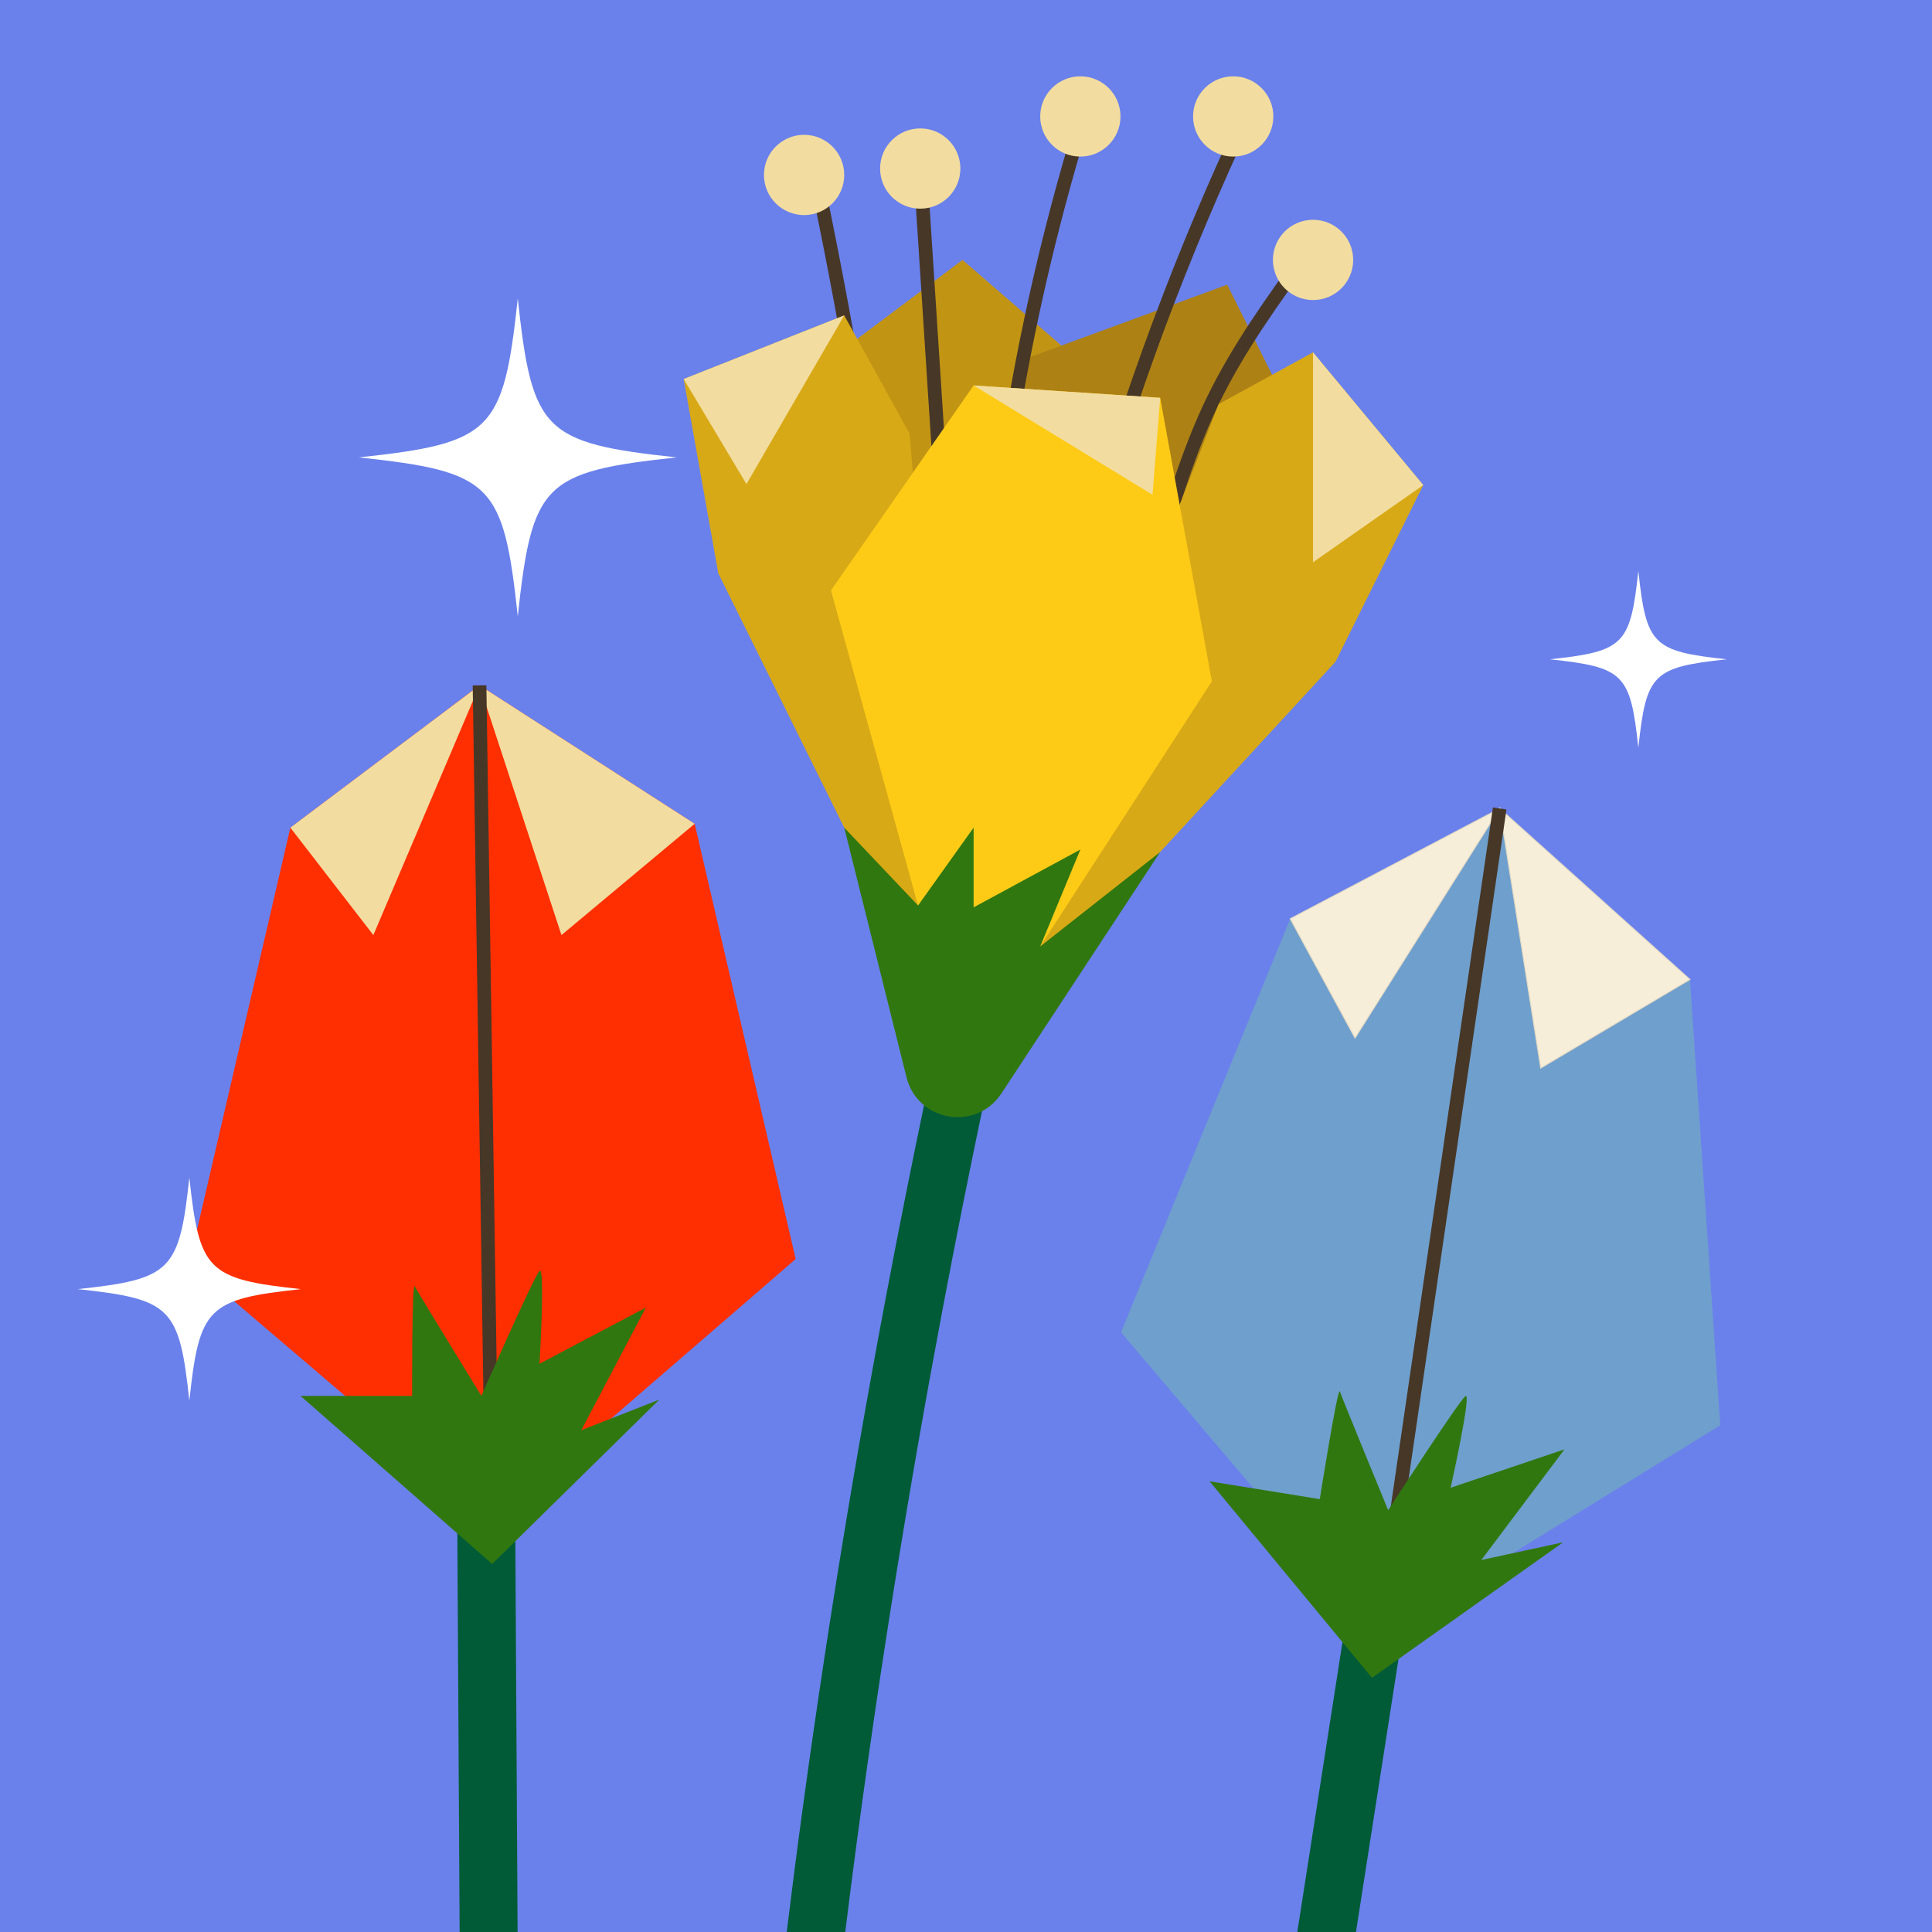<?xml version="1.0" encoding="UTF-8"?><svg xmlns="http://www.w3.org/2000/svg" viewBox="0 0 2000 2000"><g id="Layer_3"><rect width="2000" height="2000" style="fill:#6a81eb; stroke-width:0px;"/></g><g id="Layer_1"><path d="M700.5,473.5c-137.721,14.79-149.71,26.779-164.5,164.5-14.79-137.721-26.779-149.71-164.5-164.5,137.721-14.79,149.71-26.779,164.5-164.5,14.79,137.721,26.779,149.71,164.5,164.5Z" style="fill:#fff; stroke-width:0px;"/><path d="M1787.5,682.5c-76.605,8.226-83.274,14.895-91.5,91.5-8.226-76.605-14.895-83.274-91.5-91.5,76.605-8.226,83.274-14.895,91.5-91.5,8.226,76.605,14.895,83.274,91.5,91.5Z" style="fill:#fff; stroke-width:0px;"/><path d="M1099.49,790.71c-.25.94-11.06,41.81-28.28,114.29-1.09,4.57-2.2,9.27-3.34,14.1-3.04,12.93-6.27,26.75-9.64,41.42-5.21,22.59-10.79,47.19-16.65,73.67-1.98,8.89-3.98,17.99-6.02,27.3-6.09,27.83-12.45,57.51-19.02,88.87-13.03,62.26-26.85,131.16-40.88,205.56-32.62,172.94-70.09,395.98-100.65,644.08h-60.59c2.57-21.01,5.22-42.09,7.95-63.23,24.99-193.49,56.77-392.87,94.44-592.58,13.61-72.15,27.03-139.18,39.73-200.04,6.18-29.61,12.19-57.76,17.97-84.32,1.44-6.62,2.86-13.13,4.271-19.54,1.05-4.79,2.1-9.52,3.13-14.2,1.96-8.85,3.89-17.51,5.78-25.95,6.7-29.9,12.97-57.19,18.7-81.65.41-1.771.83-3.53,1.23-5.28.09-.36.17-.72.26-1.08,1.28-5.46,2.53-10.77,3.76-15.93,18.14-76.6,29.61-119.93,29.87-120.91l9.44,2.51,15.89,4.23,13.6,3.61,19.05,5.07Z" style="fill:#015b37; stroke-width:0px;"/><polygon points="996.383 1104 860.247 371.163 996.383 269.06 1118.376 374.699 996.383 1104" style="fill:#c19414; stroke-width:0px;"/><polygon points="994.173 1096.044 1057.379 372.931 1270.424 294.696 1323.022 400.335 994.173 1096.044" style="fill:#ad8114; stroke-width:0px;"/><path d="M1045.886,1013.214l-14.059-1.552c16.99-153.898,47.012-307.83,89.231-457.519,42.221-149.69,97.058-296.623,162.989-436.716l12.797,6.023c-132.404,281.34-216.839,580.7-250.959,889.765Z" style="fill:#473727; stroke-width:0px;"/><rect x="969.705" y="173.677" width="14.145" height="745.956" transform="translate(-33.311 64.321) rotate(-3.708)" style="fill:#473727; stroke-width:0px;"/><path d="M1023.252,760.999l-14.139-.397c6.205-221.125,42.851-440.287,108.917-651.401l13.498,4.224c-65.678,209.873-102.107,427.748-108.276,647.573Z" style="fill:#473727; stroke-width:0px;"/><path d="M1139.897,785.496l-13.51-4.186,68.975-222.612c15.176-48.977,30.868-99.621,53.724-146.832,26.787-55.335,63.224-105.63,98.46-154.27l11.455,8.298c-34.877,48.143-70.941,97.924-97.185,152.135-22.392,46.252-37.924,96.379-52.944,144.855l-68.975,222.612Z" style="fill:#473727; stroke-width:0px;"/><path d="M921.361,698.354c-19.458-169.455-47.042-340.032-81.986-506.993l13.844-2.898c35.033,167.384,62.687,338.393,82.193,508.277l-14.051,1.614Z" style="fill:#473727; stroke-width:0px;"/><polygon points="996.383 1104 1382.477 685.104 1473.349 502.158 1359.233 364.754 1261.495 418.362 996.383 1104" style="fill:#d8a916; stroke-width:0px;"/><polygon points="1359.233 364.754 1359.233 582.048 1473.349 502.158 1359.233 364.754" style="fill:#f2dca0; stroke-width:0px;"/><polygon points="996.383 1104 743.559 593.489 707.757 392.379 873.949 326.52 941.575 448.955 996.383 1104" style="fill:#d8a916; stroke-width:0px;"/><polygon points="873.949 326.52 772.731 501.111 707.757 392.379 873.949 326.52" style="fill:#f2dca0; stroke-width:0px;"/><polygon points="1007.875 399.009 1201.03 411.827 1254.512 705.315 996.383 1104 860.247 611.169 1007.875 399.009" style="fill:#fdcb16; stroke-width:0px;"/><polygon points="1007.875 399.009 1193.074 512.161 1201.03 411.827 1007.875 399.009" style="fill:#f2dca0; stroke-width:0px;"/><circle cx="832.401" cy="181.102" r="41.548" style="fill:#f2dca0; stroke-width:0px;"/><circle cx="952.625" cy="174.472" r="41.548" style="fill:#f2dca0; stroke-width:0px;"/><circle cx="1118.376" cy="120.548" r="41.548" style="fill:#f2dca0; stroke-width:0px;"/><circle cx="1276.612" cy="120.548" r="41.548" style="fill:#f2dca0; stroke-width:0px;"/><circle cx="1359.266" cy="269.06" r="41.548" style="fill:#f2dca0; stroke-width:0px;"/><path d="M938.408,1115.205l-64.459-258.428,76.402,80.579,57.525-80.579v82.508l110.5-59.828-41.548,100.295,124.202-97.786-164.362,249.964c-26.051,39.618-86.784,29.28-98.259-16.726Z" style="fill:#317710; stroke-width:0px;"/><polygon points="535.81 2000 475.8 2000 473.44 1587.38 473.19 1544 472.96 1504 505.65 1503.81 508.42 1503.8 509.51 1503.79 532.96 1503.66 533.25 1554.47 533.49 1595.42 535.81 2000" style="fill:#015b37; stroke-width:0px;"/><polygon points="509.68 718 509.5 1575 196 1307.37 300.56 856.78 464.03 733.83 496.42 709.47 509.68 718" style="fill:#ff2f01; stroke-width:0px;"/><polygon points="823.68 1303.37 509.5 1575 464.03 733.83 496.42 709.47 509.68 718 719.12 852.78 823.68 1303.37" style="fill:#ff2f01; stroke-width:0px;"/><polygon points="300.56 856.78 386.5 968 496.42 709.47 300.56 856.78" style="fill:#f2dca0; stroke-width:0px;"/><polygon points="496.42 709.47 581.22 968 719.12 852.78 496.42 709.47" style="fill:#f2dca0; stroke-width:0px;"/><rect x="495.888" y="709.42" width="14.144" height="865.629" transform="translate(-17.202 7.73) rotate(-.866)" style="fill:#473727; stroke-width:0px;"/><path d="M509.5,1619l-198.433-174h115.567s-.363-119.345,2.752-113.329c3.115,6.017,68.942,113.329,68.942,113.329,0,0,54.172-123.312,60.172-129.312s0,96.045,0,96.045l110-58.045-66.73,126.834,80.762-31.64-173.032,170.118Z" style="fill:#317710; stroke-width:0px;"/><polygon points="1461.83 1626.77 1454.01 1676.97 1447.71 1717.44 1403.7 2000 1342.98 2000 1389.72 1699.92 1396.39 1657.06 1402.55 1617.53 1430.6 1621.9 1434.85 1622.56 1438.67 1623.16 1444.58 1624.08 1461.83 1626.77" style="fill:#015b37; stroke-width:0px;"/><polygon points="1564.214 847.463 1427.291 1693.454 1160.511 1379.23 1335.629 951.097 1516.623 855.806 1552.485 836.926 1564.214 847.463" style="fill:#6f9fcd; stroke-width:0px;"/><polygon points="1780.788 1475.436 1427.291 1693.454 1516.623 855.806 1552.485 836.926 1564.214 847.463 1749.465 1013.935 1780.788 1475.436" style="fill:#6f9fcd; stroke-width:0px;"/><polygon points="1335.629 951.097 1402.722 1074.605 1552.485 836.926 1335.629 951.097" style="fill:#f7eeda; stroke-width:0px;"/><path d="M1552.56,836.32l-.62.33-.29.15-6.82,3.59-209.88,110.5.44.8,67.3,123.9,108.93-172.87,31.38-49.81,9.2-14.59.41-.65.25-.4.17-.27.1-.16.77-1.22-1.34.7ZM1516.56,856.41l28.09-14.79,6.42-3.38-7.71,12.24-31.5,49.99-109.11,173.15-66.44-122.32,180.25-94.89Z" style="fill:#e2d9c3; stroke-width:0px;"/><polygon points="1552.485 836.926 1594.947 1105.675 1749.465 1013.935 1552.485 836.926" style="fill:#f7eeda; stroke-width:0px;"/><path d="M1558.89,842.01l-5.51-4.95-.25-.22-.57-.52-.79-.71.17,1.04.03.2.05.33.06.4.12.74,3.75,23.76,2.91,18.42,35.59,225.25.12.73,154.93-91.98.8-.48-191.41-172.01ZM1595.33,1104.87l-35.95-227.54-2.94-18.58-3.24-20.51,5.51,4.95,5.4,4.86,184.51,165.8-153.29,91.02Z" style="fill:#e2d9c3; stroke-width:0px;"/><rect x="1057.074" y="1258.118" width="865.629" height="14.145" transform="translate(22.528 2556.44) rotate(-81.685)" style="fill:#473727; stroke-width:0px;"/><path d="M1420.27,1736.89l-168.127-203.433,114.086,18.44s18.685-117.874,20.799-111.437c2.115,6.437,49.976,122.877,49.976,122.877,0,0,73.154-113.088,80.035-118.054,6.881-4.966-15.325,94.814-15.325,94.814l117.852-39.749-86.113,114.562,84.776-18.348-197.959,140.328Z" style="fill:#317710; stroke-width:0px;"/><path d="M311.5,1334.5c-96.698,10.384-105.116,18.802-115.5,115.5-10.384-96.698-18.802-105.116-115.5-115.5,96.698-10.384,105.116-18.802,115.5-115.5,10.384,96.698,18.802,105.116,115.5,115.5Z" style="fill:#fff; stroke-width:0px;"/></g></svg>